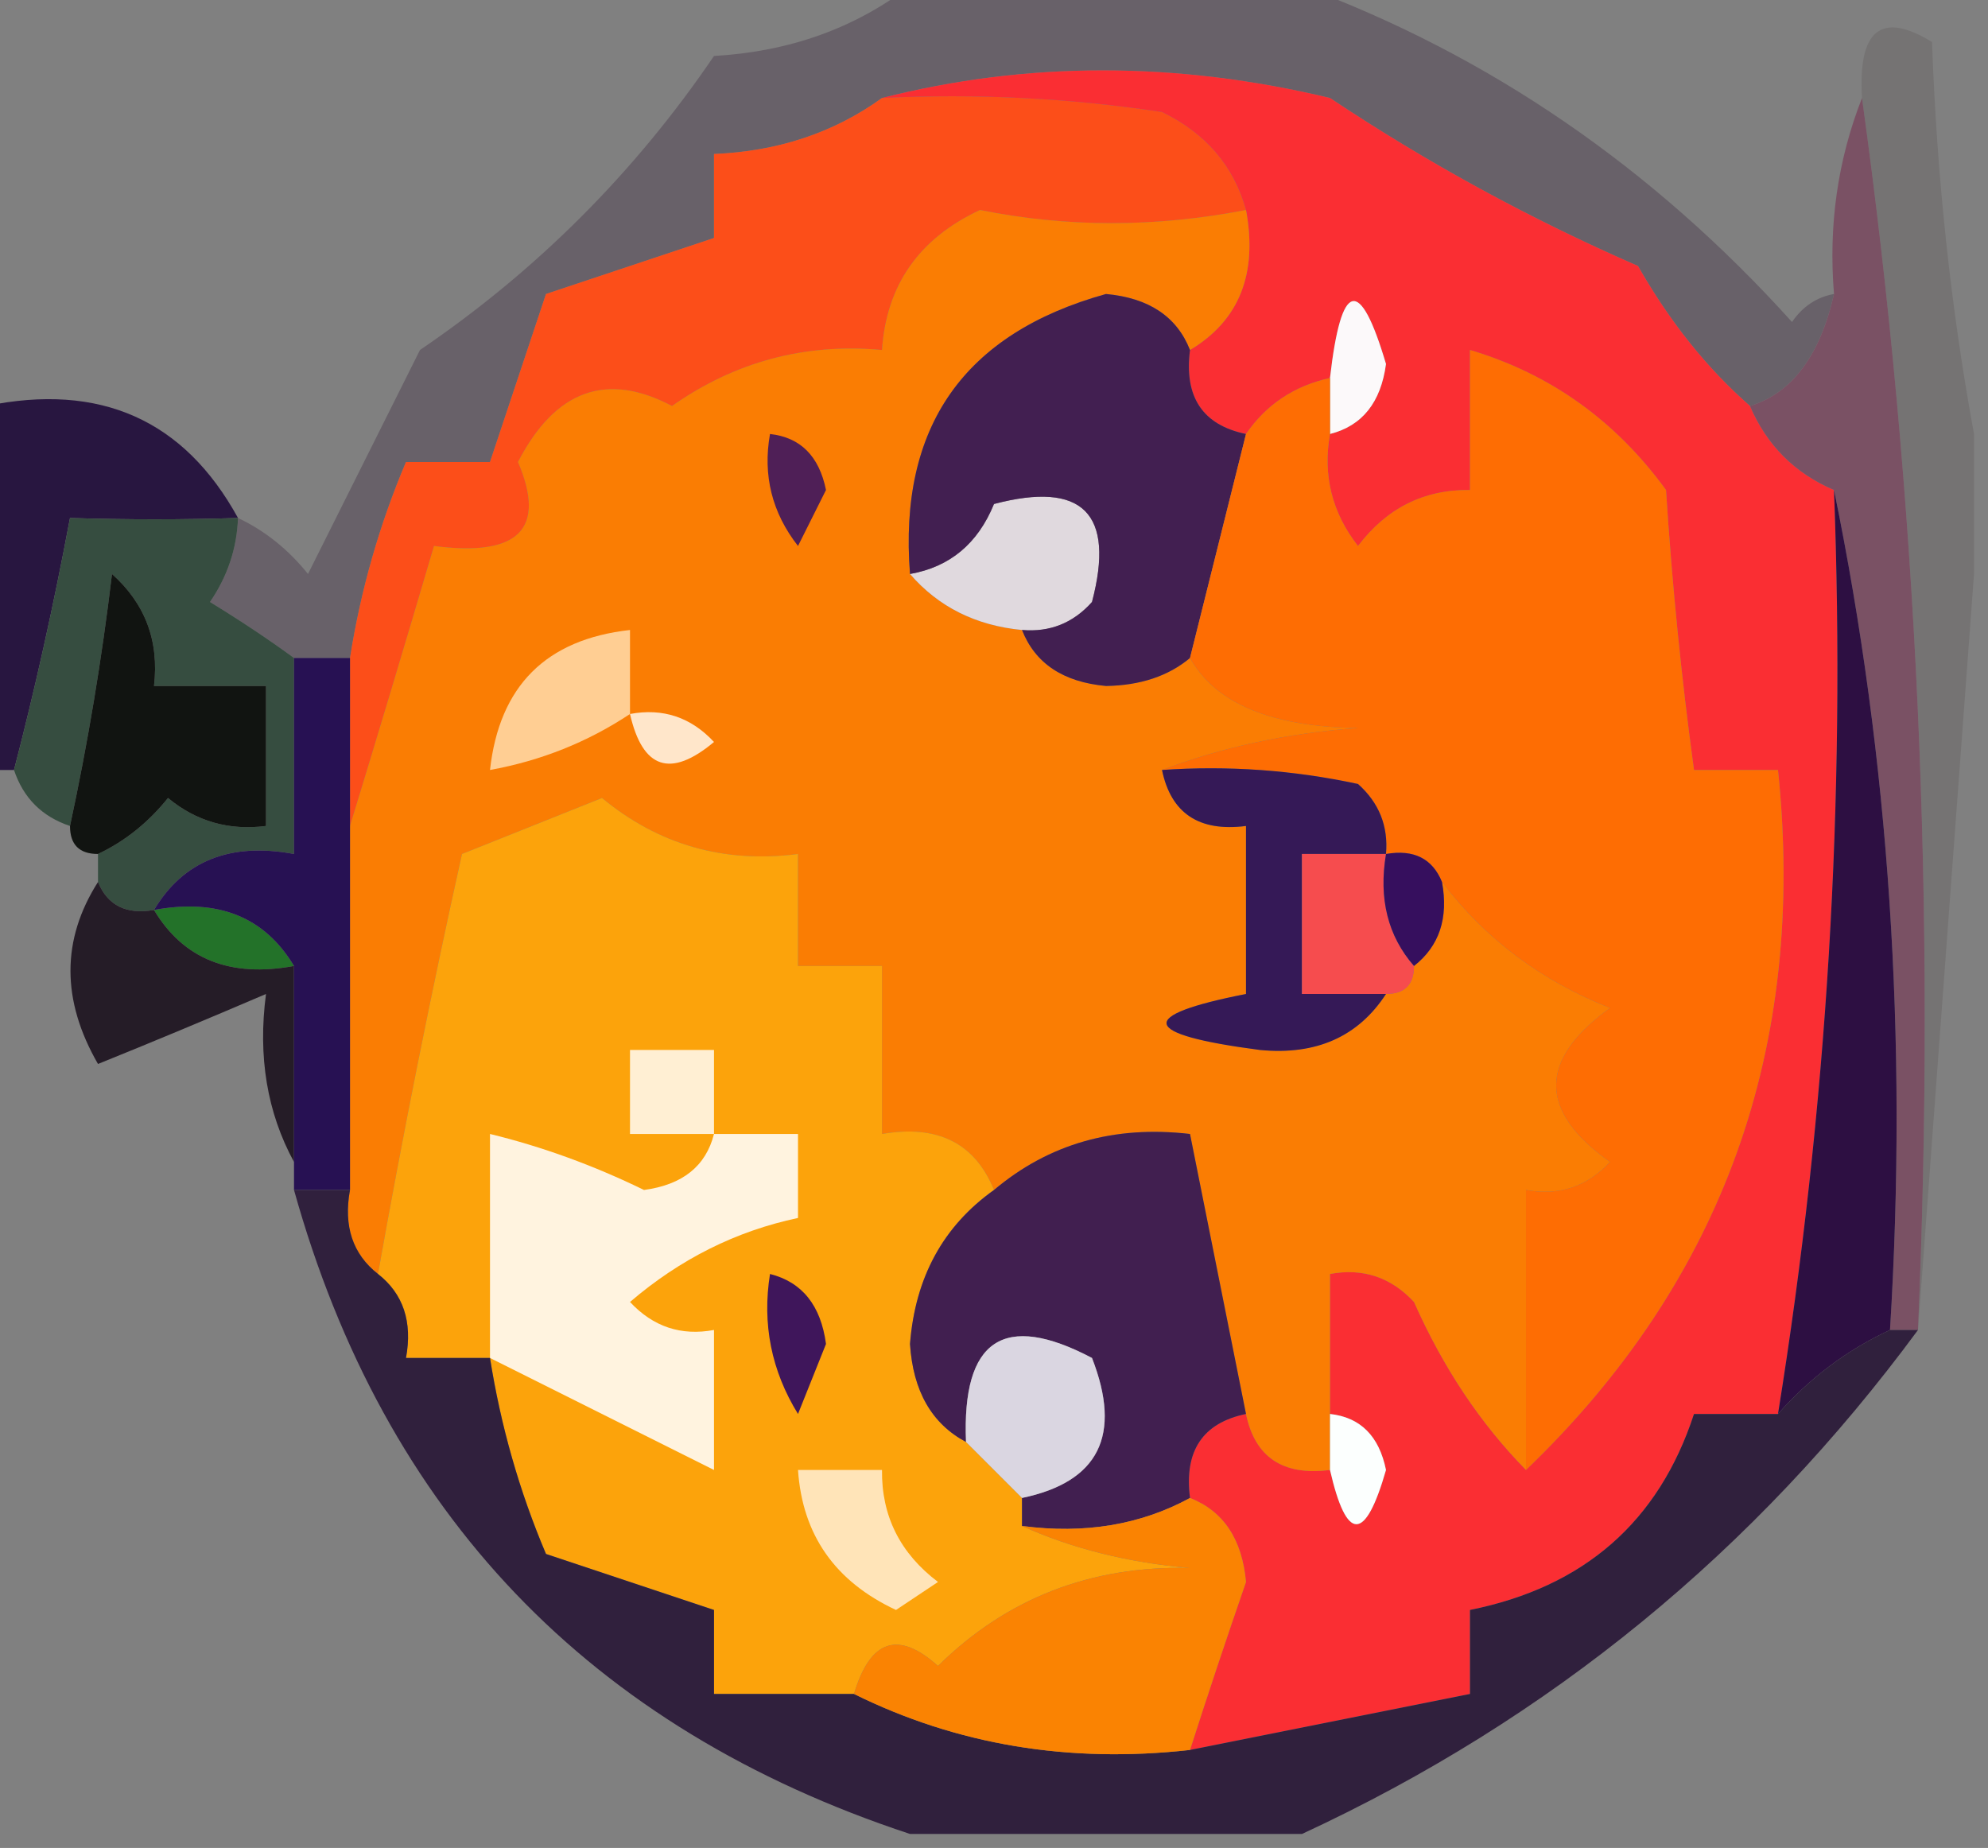 <?xml version="1.0" encoding="UTF-8"?>
<!DOCTYPE svg PUBLIC "-//W3C//DTD SVG 1.1//EN" "http://www.w3.org/Graphics/SVG/1.1/DTD/svg11.dtd">
<svg xmlns="http://www.w3.org/2000/svg" version="1.1" width="71px" height="66px" style="shape-rendering:geometricPrecision; text-rendering:geometricPrecision; image-rendering:optimizeQuality; fill-rule:evenodd; clip-rule:evenodd" xmlns:xlink="http://www.w3.org/1999/xlink">
<rect width="100%" height="100%" fill="#808080" stroke="none"/>
<g><path style="opacity:0.329" fill="#38223c" d="M 32.5,-0.5 C 37.167,-0.5 41.833,-0.5 46.5,-0.5C 53.182,1.974 59.015,5.974 64,11.5C 64.383,10.944 64.883,10.611 65.5,10.5C 64.999,12.707 63.999,14.04 62.5,14.5C 60.965,13.156 59.632,11.489 58.5,9.5C 54.648,7.82 50.981,5.82 47.5,3.5C 42.014,2.185 36.68,2.185 31.5,3.5C 29.786,4.738 27.786,5.405 25.5,5.5C 25.5,6.5 25.5,7.5 25.5,8.5C 23.5,9.167 21.5,9.833 19.5,10.5C 18.833,12.5 18.167,14.5 17.5,16.5C 16.5,16.5 15.5,16.5 14.5,16.5C 13.551,18.737 12.884,21.071 12.5,23.5C 11.833,23.5 11.167,23.5 10.5,23.5C 9.602,22.842 8.602,22.176 7.5,21.5C 8.127,20.583 8.461,19.583 8.5,18.5C 9.458,18.953 10.292,19.619 11,20.5C 12.333,17.833 13.667,15.167 15,12.5C 19.167,9.667 22.667,6.167 25.5,2C 28.191,1.844 30.524,1.011 32.5,-0.5 Z"/></g>
<g><path style="opacity:1" fill="#fc4e19" d="M 31.5,3.5 C 34.85,3.335 38.183,3.502 41.5,4C 43.063,4.759 44.063,5.926 44.5,7.5C 41.266,8.127 38.099,8.127 35,7.5C 32.824,8.516 31.657,10.182 31.5,12.5C 28.756,12.248 26.256,12.915 24,14.5C 21.662,13.266 19.829,13.932 18.5,16.5C 19.523,18.895 18.523,19.895 15.5,19.5C 14.49,22.928 13.49,26.261 12.5,29.5C 12.5,27.5 12.5,25.5 12.5,23.5C 12.884,21.071 13.551,18.737 14.5,16.5C 15.5,16.5 16.5,16.5 17.5,16.5C 18.167,14.5 18.833,12.5 19.5,10.5C 21.5,9.833 23.5,9.167 25.5,8.5C 25.5,7.5 25.5,6.5 25.5,5.5C 27.786,5.405 29.786,4.738 31.5,3.5 Z"/></g>
<g><path style="opacity:1" fill="#fa2e33" d="M 31.5,3.5 C 36.68,2.185 42.014,2.185 47.5,3.5C 50.981,5.82 54.648,7.82 58.5,9.5C 59.632,11.489 60.965,13.156 62.5,14.5C 63.1,15.9 64.1,16.9 65.5,17.5C 65.921,28.605 65.254,39.605 63.5,50.5C 62.5,50.5 61.5,50.5 60.5,50.5C 59.243,54.347 56.577,56.68 52.5,57.5C 52.5,58.5 52.5,59.5 52.5,60.5C 49.167,61.167 45.833,61.833 42.5,62.5C 43.129,60.535 43.796,58.535 44.5,56.5C 44.36,54.97 43.694,53.97 42.5,53.5C 42.285,51.821 42.952,50.821 44.5,50.5C 44.821,52.048 45.821,52.715 47.5,52.5C 48.092,55.083 48.758,55.083 49.5,52.5C 49.253,51.287 48.586,50.62 47.5,50.5C 47.5,48.833 47.5,47.167 47.5,45.5C 48.675,45.281 49.675,45.614 50.5,46.5C 51.543,48.849 52.876,50.849 54.5,52.5C 61.531,45.746 64.531,37.413 63.5,27.5C 62.5,27.5 61.5,27.5 60.5,27.5C 60.052,24.228 59.718,20.894 59.5,17.5C 57.696,15.02 55.363,13.354 52.5,12.5C 52.5,14.167 52.5,15.833 52.5,17.5C 50.857,17.48 49.524,18.147 48.5,19.5C 47.571,18.311 47.238,16.978 47.5,15.5C 48.649,15.209 49.316,14.376 49.5,13C 48.566,9.846 47.899,10.012 47.5,13.5C 46.222,13.782 45.222,14.449 44.5,15.5C 42.952,15.179 42.285,14.179 42.5,12.5C 44.256,11.448 44.923,9.781 44.5,7.5C 44.063,5.926 43.063,4.759 41.5,4C 38.183,3.502 34.85,3.335 31.5,3.5 Z"/></g>
<g><path style="opacity:1" fill="#fcf9fa" d="M 47.5,15.5 C 47.5,14.833 47.5,14.167 47.5,13.5C 47.899,10.012 48.566,9.846 49.5,13C 49.316,14.376 48.649,15.209 47.5,15.5 Z"/></g>
<g><path style="opacity:1" fill="#fa7d03" d="M 44.5,7.5 C 44.923,9.781 44.256,11.448 42.5,12.5C 42.03,11.306 41.03,10.64 39.5,10.5C 34.42,11.913 32.087,15.246 32.5,20.5C 33.514,21.674 34.847,22.34 36.5,22.5C 36.97,23.694 37.97,24.36 39.5,24.5C 40.726,24.48 41.726,24.147 42.5,23.5C 43.409,25.127 45.409,25.96 48.5,26C 45.964,26.186 43.631,26.686 41.5,27.5C 41.821,29.048 42.821,29.715 44.5,29.5C 44.5,31.5 44.5,33.5 44.5,35.5C 40.556,36.275 40.723,36.941 45,37.5C 47.008,37.693 48.508,37.026 49.5,35.5C 50.167,35.5 50.5,35.167 50.5,34.5C 51.404,33.791 51.737,32.791 51.5,31.5C 53.039,33.529 55.039,35.029 57.5,36C 54.936,37.851 54.936,39.684 57.5,41.5C 56.675,42.386 55.675,42.719 54.5,42.5C 54.5,45.833 54.5,49.167 54.5,52.5C 52.876,50.849 51.543,48.849 50.5,46.5C 49.675,45.614 48.675,45.281 47.5,45.5C 47.5,47.167 47.5,48.833 47.5,50.5C 47.5,51.167 47.5,51.833 47.5,52.5C 45.821,52.715 44.821,52.048 44.5,50.5C 43.833,47.167 43.167,43.833 42.5,40.5C 39.789,40.185 37.456,40.852 35.5,42.5C 34.817,40.824 33.483,40.157 31.5,40.5C 31.5,38.5 31.5,36.5 31.5,34.5C 30.5,34.5 29.5,34.5 28.5,34.5C 28.5,33.167 28.5,31.833 28.5,30.5C 25.856,30.84 23.523,30.173 21.5,28.5C 19.833,29.167 18.167,29.833 16.5,30.5C 15.39,35.493 14.39,40.493 13.5,45.5C 12.596,44.791 12.263,43.791 12.5,42.5C 12.5,38.167 12.5,33.833 12.5,29.5C 13.49,26.261 14.49,22.928 15.5,19.5C 18.523,19.895 19.523,18.895 18.5,16.5C 19.829,13.932 21.662,13.266 24,14.5C 26.256,12.915 28.756,12.248 31.5,12.5C 31.657,10.182 32.824,8.516 35,7.5C 38.099,8.127 41.266,8.127 44.5,7.5 Z"/></g>
<g><path style="opacity:1" fill="#4f1f57" d="M 27.5,15.5 C 28.586,15.62 29.253,16.287 29.5,17.5C 29.167,18.167 28.833,18.833 28.5,19.5C 27.571,18.311 27.238,16.978 27.5,15.5 Z"/></g>
<g><path style="opacity:1" fill="#e0d9de" d="M 36.5,22.5 C 34.847,22.34 33.514,21.674 32.5,20.5C 33.922,20.25 34.922,19.417 35.5,18C 38.667,17.167 39.833,18.333 39,21.5C 38.329,22.252 37.496,22.586 36.5,22.5 Z"/></g>
<g><path style="opacity:1" fill="#421f51" d="M 42.5,12.5 C 42.285,14.179 42.952,15.179 44.5,15.5C 43.833,18.167 43.167,20.833 42.5,23.5C 41.726,24.147 40.726,24.48 39.5,24.5C 37.97,24.36 36.97,23.694 36.5,22.5C 37.496,22.586 38.329,22.252 39,21.5C 39.833,18.333 38.667,17.167 35.5,18C 34.922,19.417 33.922,20.25 32.5,20.5C 32.087,15.246 34.42,11.913 39.5,10.5C 41.03,10.64 42.03,11.306 42.5,12.5 Z"/></g>
<g><path style="opacity:1" fill="#fe6d03" d="M 54.5,52.5 C 54.5,49.167 54.5,45.833 54.5,42.5C 55.675,42.719 56.675,42.386 57.5,41.5C 54.936,39.684 54.936,37.851 57.5,36C 55.039,35.029 53.039,33.529 51.5,31.5C 51.158,30.662 50.492,30.328 49.5,30.5C 49.586,29.504 49.252,28.671 48.5,28C 46.19,27.503 43.857,27.337 41.5,27.5C 43.631,26.686 45.964,26.186 48.5,26C 45.409,25.96 43.409,25.127 42.5,23.5C 43.167,20.833 43.833,18.167 44.5,15.5C 45.222,14.449 46.222,13.782 47.5,13.5C 47.5,14.167 47.5,14.833 47.5,15.5C 47.238,16.978 47.571,18.311 48.5,19.5C 49.524,18.147 50.857,17.48 52.5,17.5C 52.5,15.833 52.5,14.167 52.5,12.5C 55.363,13.354 57.696,15.02 59.5,17.5C 59.718,20.894 60.052,24.228 60.5,27.5C 61.5,27.5 62.5,27.5 63.5,27.5C 64.531,37.413 61.531,45.746 54.5,52.5 Z"/></g>
<g><path style="opacity:1" fill="#281640" d="M -0.5,14.5 C 3.575,13.659 6.575,14.992 8.5,18.5C 6.532,18.563 4.532,18.563 2.5,18.5C 1.911,21.64 1.244,24.64 0.5,27.5C 0.167,27.5 -0.167,27.5 -0.5,27.5C -0.5,23.167 -0.5,18.833 -0.5,14.5 Z"/></g>
<g><path style="opacity:0.128" fill="#281e1f" d="M 70.5,15.5 C 70.5,17.167 70.5,18.833 70.5,20.5C 69.833,29.5 69.167,38.5 68.5,47.5C 69.15,32.462 68.483,17.795 66.5,3.5C 66.354,1.058 67.187,0.391 69,1.5C 69.174,6.351 69.674,11.018 70.5,15.5 Z"/></g>
<g><path style="opacity:1" fill="#7a5164" d="M 66.5,3.5 C 68.483,17.795 69.15,32.462 68.5,47.5C 68.167,47.5 67.833,47.5 67.5,47.5C 68.141,37.111 67.474,27.111 65.5,17.5C 64.1,16.9 63.1,15.9 62.5,14.5C 63.999,14.04 64.999,12.707 65.5,10.5C 65.298,8.05 65.631,5.717 66.5,3.5 Z"/></g>
<g><path style="opacity:1" fill="#364d40" d="M 8.5,18.5 C 8.461,19.583 8.127,20.583 7.5,21.5C 8.602,22.176 9.602,22.842 10.5,23.5C 10.5,25.833 10.5,28.167 10.5,30.5C 8.219,30.077 6.552,30.744 5.5,32.5C 4.508,32.672 3.842,32.338 3.5,31.5C 3.5,31.167 3.5,30.833 3.5,30.5C 4.458,30.047 5.292,29.381 6,28.5C 7.011,29.337 8.178,29.67 9.5,29.5C 9.5,27.833 9.5,26.167 9.5,24.5C 8.167,24.5 6.833,24.5 5.5,24.5C 5.688,22.897 5.188,21.563 4,20.5C 3.637,23.544 3.137,26.544 2.5,29.5C 1.5,29.167 0.833,28.5 0.5,27.5C 1.244,24.64 1.911,21.64 2.5,18.5C 4.532,18.563 6.532,18.563 8.5,18.5 Z"/></g>
<g><path style="opacity:1" fill="#111411" d="M 3.5,30.5 C 2.833,30.5 2.5,30.167 2.5,29.5C 3.137,26.544 3.637,23.544 4,20.5C 5.188,21.563 5.688,22.897 5.5,24.5C 6.833,24.5 8.167,24.5 9.5,24.5C 9.5,26.167 9.5,27.833 9.5,29.5C 8.178,29.67 7.011,29.337 6,28.5C 5.292,29.381 4.458,30.047 3.5,30.5 Z"/></g>
<g><path style="opacity:1" fill="#ffce93" d="M 22.5,25.5 C 20.989,26.503 19.322,27.169 17.5,27.5C 17.833,24.5 19.5,22.833 22.5,22.5C 22.5,23.5 22.5,24.5 22.5,25.5 Z"/></g>
<g><path style="opacity:1" fill="#ffe6ca" d="M 22.5,25.5 C 23.675,25.281 24.675,25.614 25.5,26.5C 23.948,27.798 22.948,27.465 22.5,25.5 Z"/></g>
<g><path style="opacity:1" fill="#2d0f42" d="M 65.5,17.5 C 67.474,27.111 68.141,37.111 67.5,47.5C 65.97,48.211 64.637,49.211 63.5,50.5C 65.254,39.605 65.921,28.605 65.5,17.5 Z"/></g>
<g><path style="opacity:1" fill="#351957" d="M 41.5,27.5 C 43.857,27.337 46.19,27.503 48.5,28C 49.252,28.671 49.586,29.504 49.5,30.5C 48.5,30.5 47.5,30.5 46.5,30.5C 46.5,32.167 46.5,33.833 46.5,35.5C 47.5,35.5 48.5,35.5 49.5,35.5C 48.508,37.026 47.008,37.693 45,37.5C 40.723,36.941 40.556,36.275 44.5,35.5C 44.5,33.5 44.5,31.5 44.5,29.5C 42.821,29.715 41.821,29.048 41.5,27.5 Z"/></g>
<g><path style="opacity:1" fill="#f64c4e" d="M 49.5,30.5 C 49.232,32.099 49.566,33.432 50.5,34.5C 50.5,35.167 50.167,35.5 49.5,35.5C 48.5,35.5 47.5,35.5 46.5,35.5C 46.5,33.833 46.5,32.167 46.5,30.5C 47.5,30.5 48.5,30.5 49.5,30.5 Z"/></g>
<g><path style="opacity:1" fill="#237229" d="M 5.5,32.5 C 7.781,32.077 9.448,32.744 10.5,34.5C 8.219,34.923 6.552,34.256 5.5,32.5 Z"/></g>
<g><path style="opacity:1" fill="#360f5e" d="M 49.5,30.5 C 50.492,30.328 51.158,30.662 51.5,31.5C 51.737,32.791 51.404,33.791 50.5,34.5C 49.566,33.432 49.232,32.099 49.5,30.5 Z"/></g>
<g><path style="opacity:1" fill="#251c27" d="M 3.5,31.5 C 3.842,32.338 4.508,32.672 5.5,32.5C 6.552,34.256 8.219,34.923 10.5,34.5C 10.5,36.833 10.5,39.167 10.5,41.5C 9.539,39.735 9.205,37.735 9.5,35.5C 7.391,36.403 5.391,37.237 3.5,38C 2.189,35.727 2.189,33.56 3.5,31.5 Z"/></g>
<g><path style="opacity:1" fill="#271153" d="M 10.5,23.5 C 11.167,23.5 11.833,23.5 12.5,23.5C 12.5,25.5 12.5,27.5 12.5,29.5C 12.5,33.833 12.5,38.167 12.5,42.5C 11.833,42.5 11.167,42.5 10.5,42.5C 10.5,42.167 10.5,41.833 10.5,41.5C 10.5,39.167 10.5,36.833 10.5,34.5C 9.448,32.744 7.781,32.077 5.5,32.5C 6.552,30.744 8.219,30.077 10.5,30.5C 10.5,28.167 10.5,25.833 10.5,23.5 Z"/></g>
<g><path style="opacity:1" fill="#fca30b" d="M 35.5,42.5 C 33.685,43.791 32.685,45.624 32.5,48C 32.608,49.681 33.275,50.848 34.5,51.5C 35.167,52.167 35.833,52.833 36.5,53.5C 36.5,53.833 36.5,54.167 36.5,54.5C 38.292,55.309 40.292,55.809 42.5,56C 38.953,55.914 35.953,57.081 33.5,59.5C 32.078,58.223 31.078,58.556 30.5,60.5C 28.833,60.5 27.167,60.5 25.5,60.5C 25.5,59.5 25.5,58.5 25.5,57.5C 23.5,56.833 21.5,56.167 19.5,55.5C 18.551,53.263 17.884,50.929 17.5,48.5C 16.5,48.5 15.5,48.5 14.5,48.5C 14.737,47.209 14.404,46.209 13.5,45.5C 14.39,40.493 15.39,35.493 16.5,30.5C 18.167,29.833 19.833,29.167 21.5,28.5C 23.523,30.173 25.856,30.84 28.5,30.5C 28.5,31.833 28.5,33.167 28.5,34.5C 29.5,34.5 30.5,34.5 31.5,34.5C 31.5,36.5 31.5,38.5 31.5,40.5C 33.483,40.157 34.817,40.824 35.5,42.5 Z"/></g>
<g><path style="opacity:1" fill="#fff3df" d="M 25.5,40.5 C 26.5,40.5 27.5,40.5 28.5,40.5C 28.5,41.5 28.5,42.5 28.5,43.5C 26.289,43.967 24.289,44.967 22.5,46.5C 23.325,47.386 24.325,47.719 25.5,47.5C 25.5,49.167 25.5,50.833 25.5,52.5C 22.833,51.167 20.167,49.833 17.5,48.5C 17.5,45.833 17.5,43.167 17.5,40.5C 19.367,40.955 21.2,41.622 23,42.5C 24.376,42.316 25.209,41.649 25.5,40.5 Z"/></g>
<g><path style="opacity:1" fill="#ffefd3" d="M 25.5,40.5 C 24.5,40.5 23.5,40.5 22.5,40.5C 22.5,39.5 22.5,38.5 22.5,37.5C 23.5,37.5 24.5,37.5 25.5,37.5C 25.5,38.5 25.5,39.5 25.5,40.5 Z"/></g>
<g><path style="opacity:1" fill="#411f50" d="M 44.5,50.5 C 42.952,50.821 42.285,51.821 42.5,53.5C 40.735,54.461 38.735,54.795 36.5,54.5C 36.5,54.167 36.5,53.833 36.5,53.5C 39.244,52.928 40.077,51.262 39,48.5C 35.85,46.839 34.35,47.839 34.5,51.5C 33.275,50.848 32.608,49.681 32.5,48C 32.685,45.624 33.685,43.791 35.5,42.5C 37.456,40.852 39.789,40.185 42.5,40.5C 43.167,43.833 43.833,47.167 44.5,50.5 Z"/></g>
<g><path style="opacity:1" fill="#3f165b" d="M 27.5,45.5 C 28.649,45.791 29.316,46.624 29.5,48C 29.167,48.833 28.833,49.667 28.5,50.5C 27.548,48.955 27.215,47.288 27.5,45.5 Z"/></g>
<g><path style="opacity:1" fill="#30203d" d="M 10.5,42.5 C 11.167,42.5 11.833,42.5 12.5,42.5C 12.263,43.791 12.596,44.791 13.5,45.5C 14.404,46.209 14.737,47.209 14.5,48.5C 15.5,48.5 16.5,48.5 17.5,48.5C 17.884,50.929 18.551,53.263 19.5,55.5C 21.5,56.167 23.5,56.833 25.5,57.5C 25.5,58.5 25.5,59.5 25.5,60.5C 27.167,60.5 28.833,60.5 30.5,60.5C 34.173,62.318 38.173,62.984 42.5,62.5C 45.833,61.833 49.167,61.167 52.5,60.5C 52.5,59.5 52.5,58.5 52.5,57.5C 56.577,56.68 59.243,54.347 60.5,50.5C 61.5,50.5 62.5,50.5 63.5,50.5C 64.637,49.211 65.97,48.211 67.5,47.5C 67.833,47.5 68.167,47.5 68.5,47.5C 62.679,55.402 55.346,61.402 46.5,65.5C 41.833,65.5 37.167,65.5 32.5,65.5C 21.06,61.727 13.726,54.061 10.5,42.5 Z"/></g>
<g><path style="opacity:1" fill="#fa8302" d="M 42.5,53.5 C 43.694,53.97 44.36,54.97 44.5,56.5C 43.796,58.535 43.129,60.535 42.5,62.5C 38.173,62.984 34.173,62.318 30.5,60.5C 31.078,58.556 32.078,58.223 33.5,59.5C 35.953,57.081 38.953,55.914 42.5,56C 40.292,55.809 38.292,55.309 36.5,54.5C 38.735,54.795 40.735,54.461 42.5,53.5 Z"/></g>
<g><path style="opacity:1" fill="#ffe4b8" d="M 28.5,52.5 C 29.5,52.5 30.5,52.5 31.5,52.5C 31.48,54.143 32.147,55.476 33.5,56.5C 33,56.833 32.5,57.167 32,57.5C 29.824,56.484 28.657,54.818 28.5,52.5 Z"/></g>
<g><path style="opacity:1" fill="#fcfffe" d="M 47.5,50.5 C 48.586,50.62 49.253,51.287 49.5,52.5C 48.758,55.083 48.092,55.083 47.5,52.5C 47.5,51.833 47.5,51.167 47.5,50.5 Z"/></g>
<g><path style="opacity:1" fill="#dad6e1" d="M 36.5,53.5 C 35.833,52.833 35.167,52.167 34.5,51.5C 34.35,47.839 35.85,46.839 39,48.5C 40.077,51.262 39.244,52.928 36.5,53.5 Z"/></g>
</svg>
